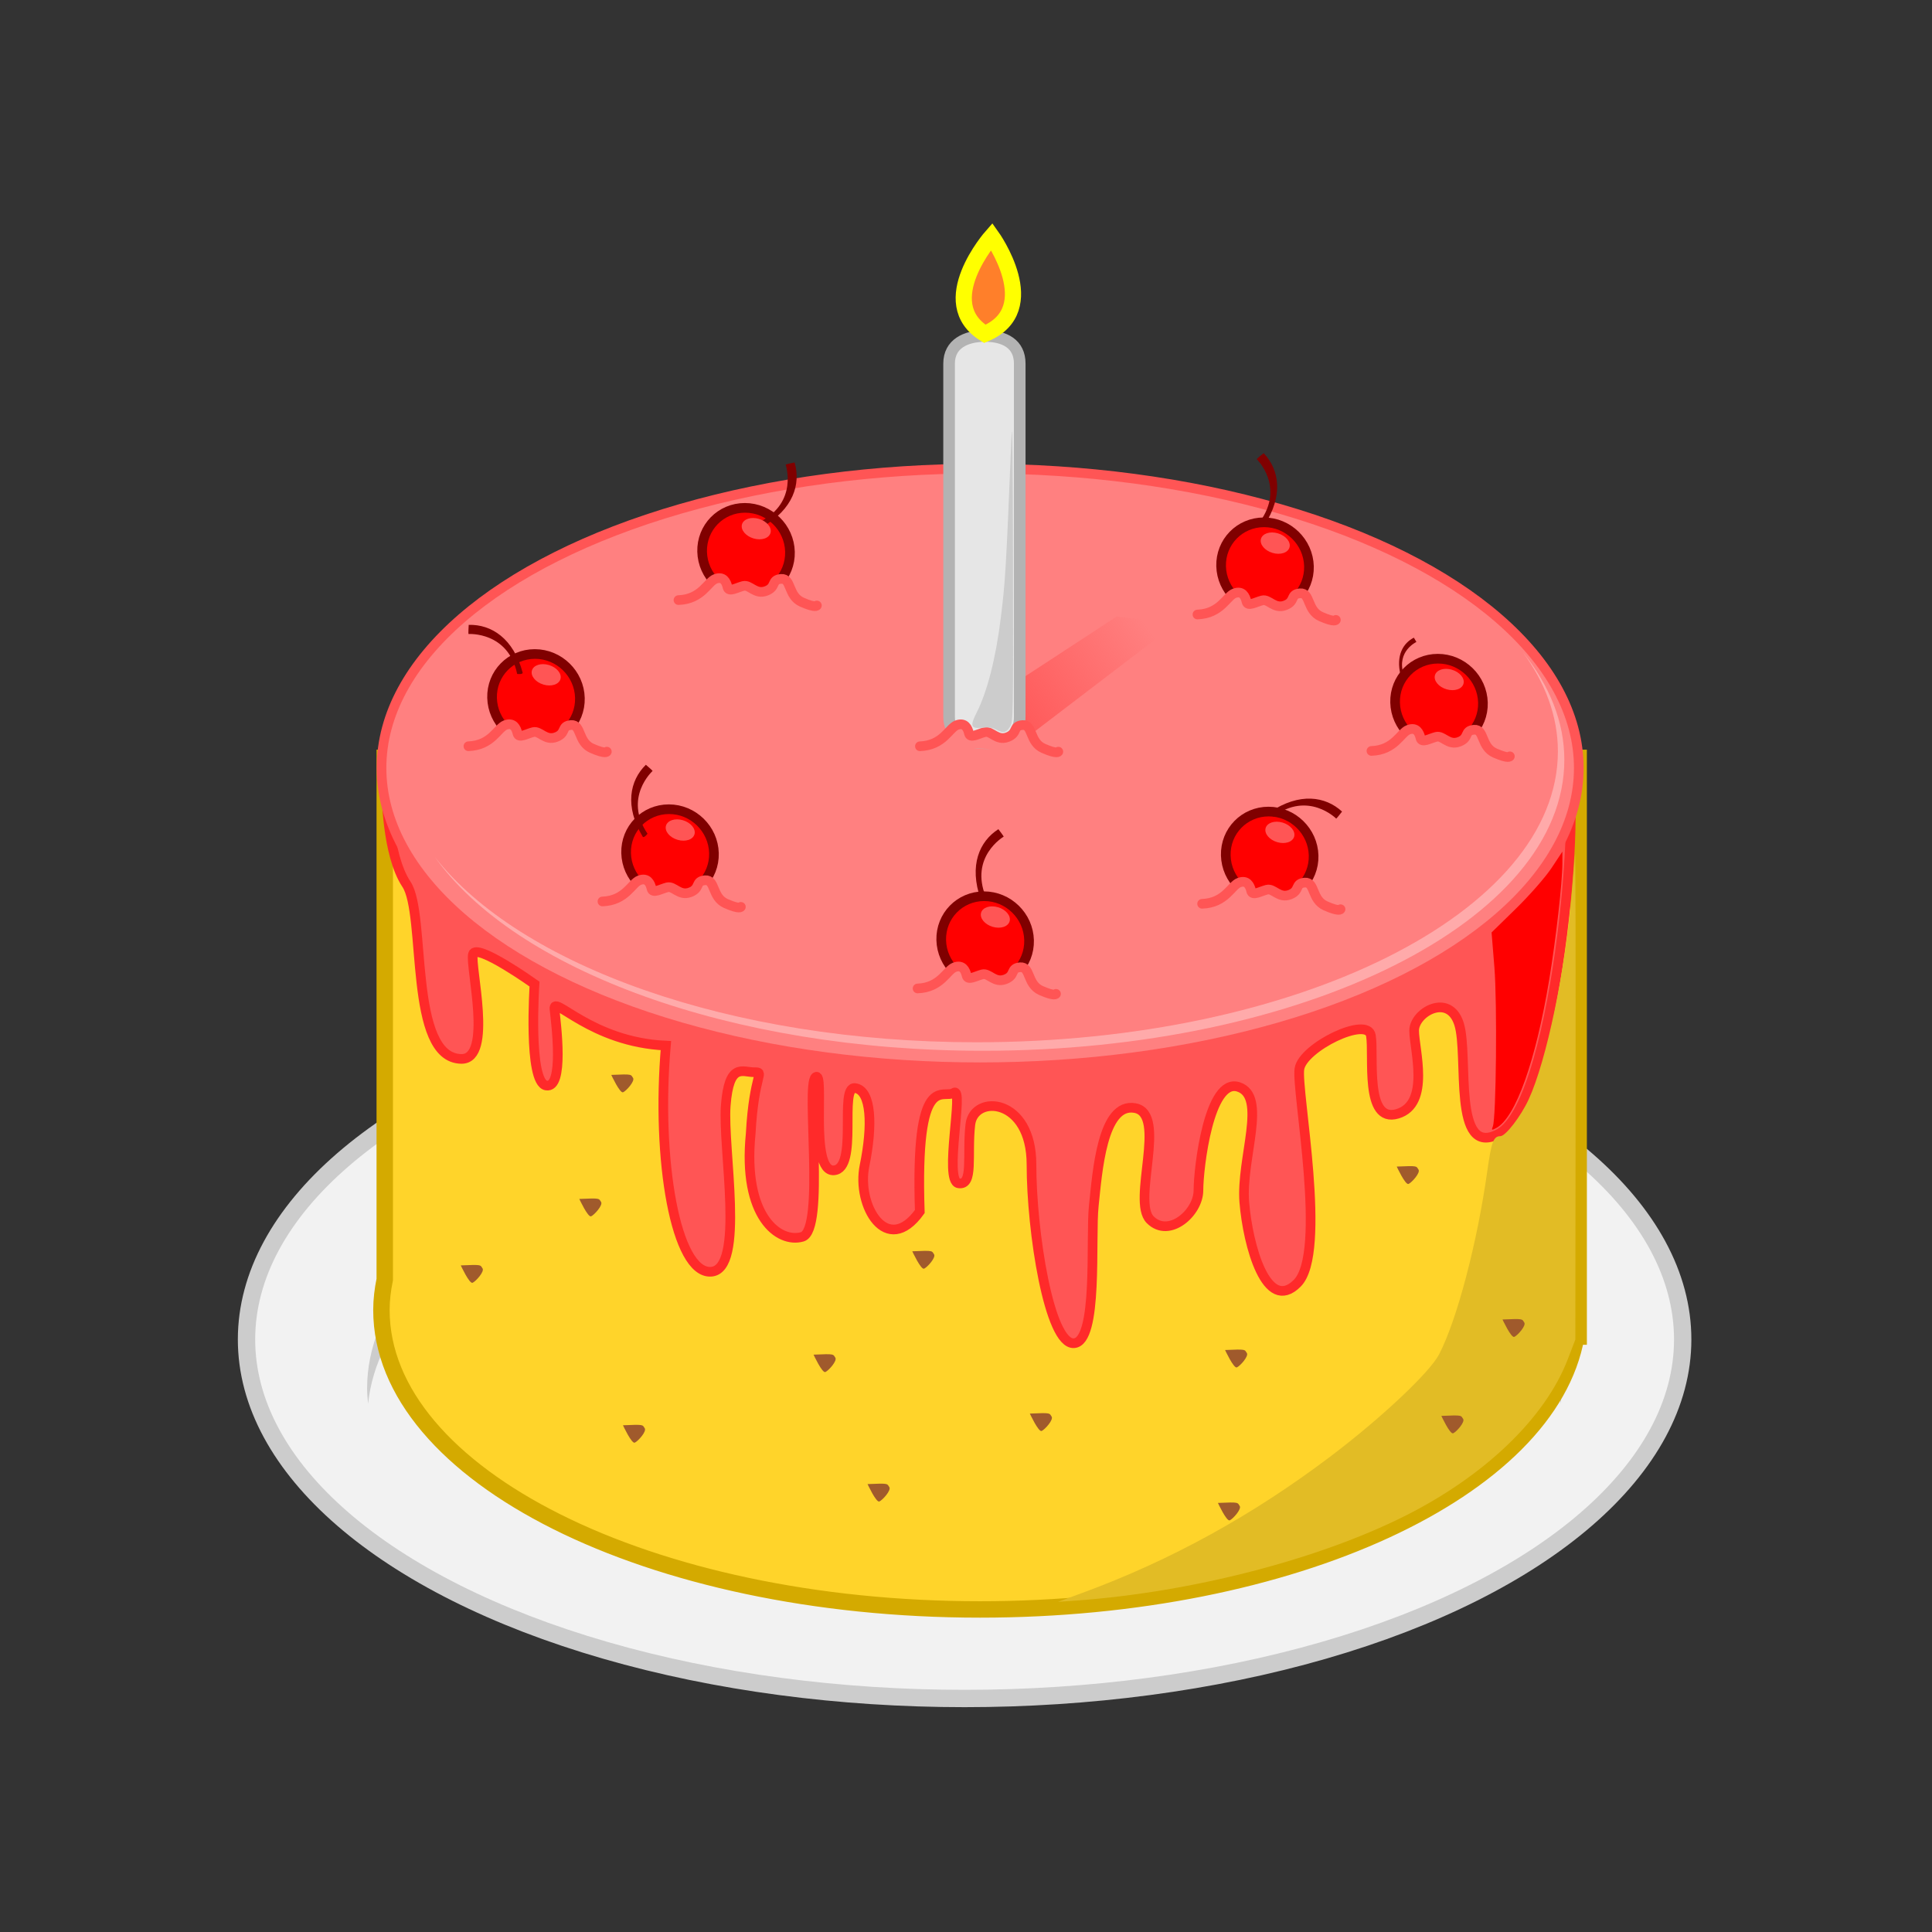 <?xml version="1.0" encoding="UTF-8" standalone="no"?>
<!-- Created with Inkscape (http://www.inkscape.org/) -->

<svg
   xmlns:dc="http://purl.org/dc/elements/1.1/"
   xmlns:cc="http://creativecommons.org/ns#"
   xmlns:rdf="http://www.w3.org/1999/02/22-rdf-syntax-ns#"
   xmlns:svg="http://www.w3.org/2000/svg"
   xmlns="http://www.w3.org/2000/svg"
   xmlns:sodipodi="http://sodipodi.sourceforge.net/DTD/sodipodi-0.dtd"
   xmlns:inkscape="http://www.inkscape.org/namespaces/inkscape"
   id="svg3660"
   viewBox="0 0 200 200"
   sodipodi:docname="cake.svg"
   version="1.1"
   inkscape:version="0.91 r13725"
   width="200"
   height="200">
  <rect x="0" y="0" width="200" height="200" fill="#333333" stroke="none"/>
  <defs
     id="defs3662">
    <linearGradient
       id="linearGradient7687"
       y2="380.16"
       gradientUnits="userSpaceOnUse"
       x2="413.82"
       y1="390.84"
       x1="398.84"
       inkscape:collect="always">
      <stop
         id="stop6366"
         style="stop-color:#ff5555"
         offset="0" />
      <stop
         id="stop6368"
         style="stop-color:#ff5555;stop-opacity:0"
         offset="1" />
    </linearGradient>
  </defs>
  <sodipodi:namedview
     id="base"
     bordercolor="#666666"
     inkscape:pageshadow="2"
     inkscape:window-y="24"
     pagecolor="#ffffff"
     inkscape:window-height="744"
     inkscape:window-maximized="1"
     inkscape:zoom="1.979899"
     inkscape:window-x="65"
     showgrid="false"
     borderopacity="1.0"
     inkscape:current-layer="layer1"
     inkscape:cx="93.367104"
     inkscape:cy="135.1973"
     inkscape:window-width="1301"
     inkscape:pageopacity="0.0"
     inkscape:document-units="px" />
  <g
     id="layer1"
     inkscape:label="Layer 1"
     inkscape:groupmode="layer"
     transform="translate(-0.171,-852.07)">
    <g
       transform="translate(-246.771,542.281)"
       id="g6987">
      <g
         transform="matrix(1.221,0,0,1.221,-241.48,-104.52)"
         id="g6983">
        <ellipse
           ry="20.708"
           rx="41.416"
           cy="309.9"
           cx="469.721"
           transform="matrix(1.47,0,0,1.47,-208.69,-2.671)"
           style="fill:#f2f2f2;stroke:#cccccc"
           id="path6449" />
        <path
           d="m 481.77,431.72 c -27.964,0 -50.628,11.332 -50.628,25.314 0,0.428 0.043,0.88 0.085,1.302 1.356,-13.377 23.453,-24.012 50.543,-24.012 27.09,0 49.216,10.635 50.572,24.012 0.042,-0.422 0.085,-0.875 0.085,-1.302 0,-13.982 -22.693,-25.314 -50.657,-25.314 z"
           inkscape:connector-curvature="0"
           style="fill:#cccccc"
           id="path6451" />
      </g>
      <g
         transform="translate(-48.199,-5.508)"
         id="g6372">
        <path
           d="m 334.97,393.75 0,54 c -0.212,1.042 -0.344,2.087 -0.344,3.156 0,17.112 27.744,31 61.969,31 32.379,0 58.946,-12.421 61.719,-28.25 l 0.25,0 0,-2.75 0,-57.156 -123.59,0 z"
           inkscape:connector-curvature="0"
           style="fill:#ffd42a;stroke:#d4aa00;stroke-width:1.7"
           id="rect5767" />
        <path
           inkscape:connector-curvature="0"
           style="fill:#ff5555;stroke:#ff2a2a;stroke-width:1px"
           sodipodi:nodetypes="csssssssssssssssssscssssscssscsscssscc"
           d="m 456.87,395.14 c 2.402,-1.399 -0.254,34.127 -6.559,37.521 -4.881,2.628 -3.099,-8.091 -4.131,-11.361 -1.033,-3.271 -4.648,-1.205 -4.648,0.689 0,1.893 1.721,7.574 -1.721,8.607 -3.443,1.033 -2.41,-6.025 -2.754,-8.091 -0.344,-2.066 -7.058,1.205 -7.402,3.443 -0.344,2.238 2.936,19.028 -0.228,22.192 -3.165,3.165 -5.112,-3.895 -5.477,-8.399 -0.365,-4.504 2.434,-10.955 -0.609,-11.929 -3.043,-0.974 -4.138,8.399 -4.138,10.711 0,2.313 -3.043,4.99 -4.99,3.043 -1.948,-1.948 1.826,-10.955 -1.582,-11.563 -3.408,-0.609 -3.895,6.695 -4.26,10.103 -0.365,3.408 0.487,14.12 -2.069,14.241 -2.556,0.122 -4.382,-11.563 -4.382,-18.501 0,-6.938 -5.964,-7.303 -6.329,-4.138 -0.365,3.165 0.365,6.329 -1.217,6.086 -1.582,-0.243 0.609,-10.103 -0.487,-9.372 -1.095,0.73 -4.017,-2.434 -3.53,12.294 -3.408,4.747 -6.573,-0.609 -5.721,-4.747 0.852,-4.138 0.73,-7.79 -0.974,-8.034 -1.704,-0.243 0.379,8.341 -2.204,8.514 -2.582,0.172 -0.861,-10.5 -1.893,-9.64 -1.033,0.861 1.033,15.837 -1.377,16.525 -2.41,0.689 -6.197,-2.066 -5.336,-10.673 0.344,-6.369 1.549,-6.369 0.344,-6.369 -1.205,0 -2.582,-1.033 -2.926,3.443 -0.344,4.476 2.066,17.042 -1.549,17.214 -3.615,0.172 -5.681,-11.533 -4.648,-23.411 -7.746,-0.344 -11.705,-5.336 -11.533,-3.787 0.172,1.549 1.033,8.263 -0.861,7.918 -1.893,-0.344 -1.205,-10.5 -1.205,-10.5 0,0 -6.025,-4.303 -6.369,-3.099 -0.344,1.205 2.124,10.888 -1.205,10.845 -5.524,-0.072 -3.615,-14.976 -5.681,-18.075 -2.066,-3.099 -2.066,-9.64 -2.066,-9.64 z"
           id="path5772" />
        <ellipse
           ry="30.985"
           rx="61.97"
           cy="425.779"
           cx="471.658"
           transform="translate(-75.052,-30.985)"
           style="fill:#ff8080;stroke:#ff5555"
           id="path5765" />
        <path
           inkscape:connector-curvature="0"
           style="fill:#e2bc25"
           d="m 407.22,480.18 c 9.1,-3.345 17.59,-8.016 25.656,-14.117 5.257,-3.976 10.286,-8.707 11.251,-10.584 1.855,-3.609 3.923,-11.471 4.968,-18.885 0.439,-3.119 0.645,-3.673 1.368,-3.682 0.542,-0.007 2.117,-2.056 2.925,-3.804 1.838,-3.978 3.822,-13.452 4.456,-21.274 0.146,-1.808 0.302,-3.67 0.346,-4.138 0.044,-0.469 0.069,10.651 0.056,24.709 l -0.025,25.561 -0.791,2.055 c -2.334,6.062 -8.555,12.045 -16.858,16.21 -9.012,4.521 -22.104,7.894 -33.96,8.749 l -1.948,0.14 2.556,-0.94 z"
           id="path5777" />
        <path
           inkscape:connector-curvature="0"
           style="fill:#ff0000"
           d="m 449.68,431.9 c 0.345,-0.877 0.46,-12.759 0.16,-16.473 l -0.292,-3.603 2.539,-2.483 c 1.397,-1.365 3.046,-3.248 3.665,-4.184 l 1.126,-1.702 0,1.25 c 0,1.926 -0.67,7.832 -1.361,11.998 -1.404,8.467 -3.485,14.297 -5.485,15.367 -0.472,0.253 -0.511,0.234 -0.353,-0.17 z"
           id="path5781" />
        <path
           inkscape:connector-curvature="0"
           style="fill:#a05a2c"
           d="m 379.36,455.53 c 2.289,-0.109 2.001,-0.027 2.247,0.3 0.246,0.326 -0.698,1.362 -1.025,1.5 -0.327,0.139 -1.222,-1.8 -1.222,-1.8 z"
           id="path5783" />
        <path
           inkscape:connector-curvature="0"
           style="fill:#a05a2c"
           d="m 401.75,461.63 c 2.289,-0.109 2.001,-0.027 2.247,0.3 0.246,0.326 -0.698,1.362 -1.025,1.5 -0.327,0.139 -1.222,-1.8 -1.222,-1.8 z"
           id="path5783-3" />
        <path
           inkscape:connector-curvature="0"
           style="fill:#a05a2c"
           d="m 355.11,439.41 c 2.289,-0.109 2.001,-0.027 2.247,0.3 0.246,0.326 -0.698,1.362 -1.025,1.5 -0.327,0.139 -1.222,-1.8 -1.222,-1.8 z"
           id="path5783-1" />
        <path
           inkscape:connector-curvature="0"
           style="fill:#a05a2c"
           d="m 359.63,462.84 c 2.289,-0.109 2.001,-0.027 2.247,0.3 0.246,0.326 -0.698,1.362 -1.025,1.5 -0.327,0.139 -1.222,-1.8 -1.222,-1.8 z"
           id="path5783-2" />
        <path
           inkscape:connector-curvature="0"
           style="fill:#a05a2c"
           d="m 389.58,444.83 c 2.289,-0.109 2.001,-0.027 2.247,0.3 0.246,0.326 -0.698,1.362 -1.025,1.5 -0.327,0.139 -1.222,-1.8 -1.222,-1.8 z"
           id="path5783-33" />
        <path
           inkscape:connector-curvature="0"
           style="fill:#a05a2c"
           d="m 421.96,455.05 c 2.289,-0.109 2.001,-0.027 2.247,0.3 0.246,0.326 -0.698,1.362 -1.025,1.5 -0.327,0.139 -1.222,-1.8 -1.222,-1.8 z"
           id="path5783-4" />
        <path
           inkscape:connector-curvature="0"
           style="fill:#a05a2c"
           d="m 439.73,436.06 c 2.289,-0.109 2.001,-0.027 2.247,0.3 0.246,0.326 -0.698,1.362 -1.025,1.5 -0.327,0.139 -1.222,-1.8 -1.222,-1.8 z"
           id="path5783-11" />
        <path
           inkscape:connector-curvature="0"
           style="fill:#a05a2c"
           d="m 450.68,451.89 c 2.289,-0.109 2.001,-0.027 2.247,0.3 0.246,0.326 -0.698,1.362 -1.025,1.5 -0.327,0.139 -1.222,-1.8 -1.222,-1.8 z"
           id="path5783-38" />
        <path
           inkscape:connector-curvature="0"
           style="fill:#a05a2c"
           d="m 444.35,461.87 c 2.289,-0.109 2.001,-0.027 2.247,0.3 0.246,0.326 -0.698,1.362 -1.025,1.5 -0.327,0.139 -1.222,-1.8 -1.222,-1.8 z"
           id="path5783-7" />
        <path
           inkscape:connector-curvature="0"
           style="fill:#a05a2c"
           d="m 421.22,470.88 c 2.289,-0.109 2.001,-0.027 2.247,0.3 0.246,0.326 -0.698,1.362 -1.025,1.5 -0.327,0.139 -1.222,-1.8 -1.222,-1.8 z"
           id="path5783-42" />
        <path
           inkscape:connector-curvature="0"
           style="fill:#a05a2c"
           d="m 358.42,426.57 c 2.289,-0.109 2.001,-0.027 2.247,0.3 0.246,0.326 -0.698,1.362 -1.025,1.5 -0.327,0.139 -1.222,-1.8 -1.222,-1.8 z"
           id="path5783-77" />
        <path
           inkscape:connector-curvature="0"
           style="fill:#a05a2c"
           d="m 342.84,446.29 c 2.289,-0.109 2.001,-0.027 2.247,0.3 0.246,0.326 -0.698,1.362 -1.025,1.5 -0.327,0.139 -1.222,-1.8 -1.222,-1.8 z"
           id="path5783-9" />
        <path
           inkscape:connector-curvature="0"
           style="fill:#a05a2c"
           d="m 384.95,468.93 c 2.289,-0.109 2.001,-0.027 2.247,0.3 0.246,0.326 -0.698,1.362 -1.025,1.5 -0.327,0.139 -1.222,-1.8 -1.222,-1.8 z"
           id="path5783-31" />
        <path
           inkscape:connector-curvature="0"
           style="fill:#ffaaaa"
           d="m 452.77,382.79 c 2.347,3.217 3.643,6.667 3.643,10.29 0,16.622 -26.949,30.112 -60.194,30.112 -25.525,0 -47.311,-7.972 -56.066,-19.184 8.278,11.677 30.543,20.065 56.733,20.065 33.245,0 60.194,-13.49 60.194,-30.112 0,-3.951 -1.543,-7.714 -4.31,-11.171 z"
           id="path5887" />
        <g
           transform="translate(-6.329,-2.434)"
           id="g6075">
          <g
             transform="translate(-18.015,-9.738)"
             id="g6068">
            <g
               transform="translate(87.528,17.412)"
               id="g6044">
              <circle
                 r="4.546"
                 cy="264.696"
                 cx="478.56"
                 transform="matrix(1,0,0.025,1,-175.99,102.48)"
                 style="fill:#ff0000;stroke:#800000;stroke-linecap:round;stroke-linejoin:round"
                 id="path5900" />
              <path
                 inkscape:connector-curvature="0"
                 style="fill:#800000"
                 d="m 310.87,364.61 c 3.2,-1.842 4.007,-4.438 3.341,-6.68 -0.898,0.184 -0.921,0.222 -0.921,0.222 0,0 1.338,3.897 -2.69,5.939 0.094,0.594 0.27,0.519 0.27,0.519 z"
                 id="path5902" />
              <ellipse
                 ry="1.058"
                 rx="1.531"
                 cy="263.102"
                 cx="476.934"
                 transform="matrix(0.966,0.284,-0.26,0.959,-82.069,-22.981)"
                 style="fill:#ff5555"
                 id="path5904" />
            </g>
            <path
               inkscape:connector-curvature="0"
               style="fill:#ff8080;stroke:#ff5555;stroke-width:1px;stroke-linecap:round;stroke-linejoin:round"
               d="m 389.72,389.59 c 2.41,-0.086 3.012,-1.893 3.83,-2.195 0.818,-0.301 1.119,0.301 1.248,0.861 0.129,0.559 0.947,0.043 1.635,-0.129 0.689,-0.172 1.248,0.947 2.367,0.516 1.119,-0.43 0.473,-1.162 1.549,-1.248 1.076,-0.086 0.689,1.764 2.152,2.41 1.463,0.646 1.549,0.344 1.549,0.344"
               id="path6066" />
          </g>
        </g>
        <g
           transform="translate(116.91,6.737)"
           id="g6044-6">
          <circle
             r="4.546"
             cy="264.696"
             cx="478.56"
             transform="matrix(1,0,0.025,1,-175.99,102.48)"
             style="fill:#ff0000;stroke:#800000;stroke-linecap:round;stroke-linejoin:round"
             id="path5900-5" />
          <path
             inkscape:connector-curvature="0"
             style="fill:#800000"
             d="m 309.11,362.94 c 2.01,-3.096 1.548,-5.776 -0.066,-7.468 -0.716,0.573 -0.719,0.617 -0.719,0.617 0,0 2.966,2.861 0.308,6.512 0.354,0.486 0.477,0.34 0.477,0.34 z"
             id="path5902-0" />
          <ellipse
             ry="1.058"
             rx="1.531"
             cy="263.102"
             cx="476.934"
             transform="matrix(0.966,0.284,-0.26,0.959,-82.069,-22.981)"
             style="fill:#ff5555"
             id="path5904-2" />
        </g>
        <path
           inkscape:connector-curvature="0"
           style="fill:#ff8080;stroke:#ff5555;stroke-width:1px;stroke-linecap:round;stroke-linejoin:round"
           d="m 419.1,378.91 c 2.41,-0.086 3.012,-1.893 3.83,-2.195 0.818,-0.301 1.119,0.301 1.248,0.861 0.129,0.559 0.947,0.043 1.635,-0.129 0.689,-0.172 1.248,0.947 2.367,0.516 1.119,-0.43 0.473,-1.162 1.549,-1.248 1.076,-0.086 0.689,1.764 2.152,2.41 1.463,0.646 1.549,0.344 1.549,0.344"
           id="path6066-8" />
        <g
           transform="translate(47.879,29.006)"
           id="g6075-6">
          <g
             transform="translate(-18.015,-9.738)"
             id="g6068-0">
            <g
               transform="translate(87.528,17.412)"
               id="g6044-2">
              <circle
                 r="4.546"
                 cy="264.696"
                 cx="478.56"
                 transform="matrix(1,0,0.025,1,-175.99,102.48)"
                 style="fill:#ff0000;stroke:#800000;stroke-linecap:round;stroke-linejoin:round"
                 id="path5900-4" />
              <path
                 inkscape:connector-curvature="0"
                 style="fill:#800000"
                 d="m 309.21,362.69 c 3.062,-2.062 5.749,-1.644 7.468,-0.059 -0.561,0.726 -0.605,0.729 -0.605,0.729 0,0 -2.91,-2.917 -6.516,-0.199 -0.492,-0.346 -0.347,-0.471 -0.347,-0.471 z"
                 id="path5902-8" />
              <ellipse
                 ry="1.058"
                 rx="1.531"
                 cy="263.102"
                 cx="476.934"
                 transform="matrix(0.966,0.284,-0.26,0.959,-82.069,-22.981)"
                 style="fill:#ff5555"
                 id="path5904-6" />
            </g>
            <path
               inkscape:connector-curvature="0"
               style="fill:#ff8080;stroke:#ff5555;stroke-width:1px;stroke-linecap:round;stroke-linejoin:round"
               d="m 389.72,389.59 c 2.41,-0.086 3.012,-1.893 3.83,-2.195 0.818,-0.301 1.119,0.301 1.248,0.861 0.129,0.559 0.947,0.043 1.635,-0.129 0.689,-0.172 1.248,0.947 2.367,0.516 1.119,-0.43 0.473,-1.162 1.549,-1.248 1.076,-0.086 0.689,1.764 2.152,2.41 1.463,0.646 1.549,0.344 1.549,0.344"
               id="path6066-5" />
          </g>
        </g>
        <g
           transform="translate(-28.074,12.695)"
           id="g6075-0">
          <g
             transform="translate(-18.015,-9.738)"
             id="g6068-9">
            <g
               transform="translate(87.528,17.412)"
               id="g6044-0">
              <circle
                 r="4.546"
                 cy="264.696"
                 cx="478.56"
                 transform="matrix(1,0,0.025,1,-175.99,102.48)"
                 style="fill:#ff0000;stroke:#800000;stroke-linecap:round;stroke-linejoin:round"
                 id="path5900-0" />
              <path
                 inkscape:connector-curvature="0"
                 style="fill:#800000"
                 d="m 307.81,364.57 c -0.951,-3.567 -3.25,-5.019 -5.587,-4.956 -0.055,0.915 -0.024,0.947 -0.024,0.947 0,0 4.111,-0.284 5.04,4.135 0.598,0.063 0.571,-0.126 0.571,-0.126 z"
                 id="path5902-6" />
              <ellipse
                 ry="1.058"
                 rx="1.531"
                 cy="263.102"
                 cx="476.934"
                 transform="matrix(0.966,0.284,-0.26,0.959,-82.069,-22.981)"
                 style="fill:#ff5555"
                 id="path5904-1" />
            </g>
            <path
               inkscape:connector-curvature="0"
               style="fill:#ff8080;stroke:#ff5555;stroke-width:1px;stroke-linecap:round;stroke-linejoin:round"
               d="m 389.72,389.59 c 2.41,-0.086 3.012,-1.893 3.83,-2.195 0.818,-0.301 1.119,0.301 1.248,0.861 0.129,0.559 0.947,0.043 1.635,-0.129 0.689,-0.172 1.248,0.947 2.367,0.516 1.119,-0.43 0.473,-1.162 1.549,-1.248 1.076,-0.086 0.689,1.764 2.152,2.41 1.463,0.646 1.549,0.344 1.549,0.344"
               id="path6066-3" />
          </g>
        </g>
        <g
           transform="translate(18.423,37.77)"
           id="g6075-8">
          <g
             transform="translate(-18.015,-9.738)"
             id="g6068-93">
            <g
               transform="translate(87.528,17.412)"
               id="g6044-4">
              <circle
                 r="4.546"
                 cy="264.696"
                 cx="478.56"
                 transform="matrix(1,0,0.025,1,-175.99,102.48)"
                 style="fill:#ff0000;stroke:#800000;stroke-linecap:round;stroke-linejoin:round"
                 id="path5900-46" />
              <path
                 inkscape:connector-curvature="0"
                 style="fill:#800000"
                 d="m 308.72,362.93 c -1.218,-3.485 -0.133,-5.978 1.836,-7.24 0.56,0.726 0.552,0.77 0.552,0.77 0,0 -3.56,2.076 -1.844,6.253 -0.459,0.388 -0.544,0.217 -0.544,0.217 z"
                 id="path5902-06" />
              <ellipse
                 ry="1.058"
                 rx="1.531"
                 cy="263.102"
                 cx="476.934"
                 transform="matrix(0.966,0.284,-0.26,0.959,-82.069,-22.981)"
                 style="fill:#ff5555"
                 id="path5904-61" />
            </g>
            <path
               inkscape:connector-curvature="0"
               style="fill:#ff8080;stroke:#ff5555;stroke-width:1px;stroke-linecap:round;stroke-linejoin:round"
               d="m 389.72,389.59 c 2.41,-0.086 3.012,-1.893 3.83,-2.195 0.818,-0.301 1.119,0.301 1.248,0.861 0.129,0.559 0.947,0.043 1.635,-0.129 0.689,-0.172 1.248,0.947 2.367,0.516 1.119,-0.43 0.473,-1.162 1.549,-1.248 1.076,-0.086 0.689,1.764 2.152,2.41 1.463,0.646 1.549,0.344 1.549,0.344"
               id="path6066-84" />
          </g>
        </g>
        <g
           transform="translate(65.407,13.182)"
           id="g6075-96">
          <g
             transform="translate(-18.015,-9.738)"
             id="g6068-3">
            <g
               transform="translate(87.528,17.412)"
               id="g6044-7">
              <circle
                 r="4.546"
                 cy="264.696"
                 cx="478.56"
                 transform="matrix(1,0,0.025,1,-175.99,102.48)"
                 style="fill:#ff0000;stroke:#800000;stroke-linecap:round;stroke-linejoin:round"
                 id="path5900-8" />
              <path
                 inkscape:connector-curvature="0"
                 style="fill:#800000"
                 d="m 305.2,364.29 c -0.477,-1.96 0.246,-3.257 1.383,-3.838 0.266,0.425 0.259,0.448 0.259,0.448 0,0 -2.046,0.939 -1.335,3.302 -0.27,0.187 -0.307,0.089 -0.307,0.089 z"
                 id="path5902-82" />
              <ellipse
                 ry="1.058"
                 rx="1.531"
                 cy="263.102"
                 cx="476.934"
                 transform="matrix(0.966,0.284,-0.26,0.959,-82.069,-22.981)"
                 style="fill:#ff5555"
                 id="path5904-9" />
            </g>
            <path
               inkscape:connector-curvature="0"
               style="fill:#ff8080;stroke:#ff5555;stroke-width:1px;stroke-linecap:round;stroke-linejoin:round"
               d="m 389.72,389.59 c 2.41,-0.086 3.012,-1.893 3.83,-2.195 0.818,-0.301 1.119,0.301 1.248,0.861 0.129,0.559 0.947,0.043 1.635,-0.129 0.689,-0.172 1.248,0.947 2.367,0.516 1.119,-0.43 0.473,-1.162 1.549,-1.248 1.076,-0.086 0.689,1.764 2.152,2.41 1.463,0.646 1.549,0.344 1.549,0.344"
               id="path6066-1" />
          </g>
        </g>
        <g
           transform="translate(-14.198,28.763)"
           id="g6075-3">
          <g
             transform="translate(-18.015,-9.738)"
             id="g6068-5">
            <g
               transform="translate(87.528,17.412)"
               id="g6044-9">
              <circle
                 r="4.546"
                 cy="264.696"
                 cx="478.56"
                 transform="matrix(1,0,0.025,1,-175.99,102.48)"
                 style="fill:#ff0000;stroke:#800000;stroke-linecap:round;stroke-linejoin:round"
                 id="path5900-84" />
              <path
                 inkscape:connector-curvature="0"
                 style="fill:#800000"
                 d="m 306.37,365.49 c -1.906,-3.162 -1.354,-5.824 0.315,-7.462 0.697,0.596 0.698,0.64 0.698,0.64 0,0 -3.059,2.76 -0.525,6.498 -0.37,0.474 -0.488,0.323 -0.488,0.323 z"
                 id="path5902-07" />
              <ellipse
                 ry="1.058"
                 rx="1.531"
                 cy="263.102"
                 cx="476.934"
                 transform="matrix(0.966,0.284,-0.26,0.959,-82.069,-22.981)"
                 style="fill:#ff5555"
                 id="path5904-63" />
            </g>
            <path
               inkscape:connector-curvature="0"
               style="fill:#ff8080;stroke:#ff5555;stroke-width:1px;stroke-linecap:round;stroke-linejoin:round"
               d="m 389.72,389.59 c 2.41,-0.086 3.012,-1.893 3.83,-2.195 0.818,-0.301 1.119,0.301 1.248,0.861 0.129,0.559 0.947,0.043 1.635,-0.129 0.689,-0.172 1.248,0.947 2.367,0.516 1.119,-0.43 0.473,-1.162 1.549,-1.248 1.076,-0.086 0.689,1.764 2.152,2.41 1.463,0.646 1.549,0.344 1.549,0.344"
               id="path6066-6" />
          </g>
        </g>
        <path
           inkscape:connector-curvature="0"
           style="fill:url(#linearGradient7687)"
           d="m 393.34,390.49 17.386,-11.361 6.197,0.689 -16.009,12.222 z"
           id="path6362" />
        <path
           inkscape:connector-curvature="0"
           style="fill:#e6e6e6;stroke:#b3b3b3;stroke-width:1.202;stroke-linecap:round;stroke-linejoin:round"
           sodipodi:nodetypes="sssssss"
           d="m 397.12,350.08 c 2.026,0 3.584,0.827 3.584,2.853 l 0,36.572 c 0,2.026 -1.476,2.726 -3.502,2.726 -2.026,0 -3.812,-0.7 -3.812,-2.726 l 0,-36.572 c 0,-2.026 1.704,-2.853 3.73,-2.853 z"
           id="rect6304" />
        <path
           inkscape:connector-curvature="0"
           style="fill:#ff7f2a;stroke:#ffff00;stroke-width:1.675px"
           sodipodi:nodetypes="ccc"
           d="m 397.09,349.86 c -5.3,-3.261 0.713,-10.09 0.713,-10.09 0,0 5.402,7.542 -0.713,10.09 z"
           id="path6341" />
        <path
           d="m 390.37,392.55 c 2.41,-0.086 3.012,-1.893 3.83,-2.195 0.818,-0.301 1.119,0.301 1.248,0.861 0.129,0.559 0.947,0.043 1.635,-0.129 0.689,-0.172 1.248,0.947 2.367,0.516 1.119,-0.43 0.473,-1.162 1.549,-1.248 1.076,-0.086 0.689,1.764 2.152,2.41 1.463,0.646 1.549,0.344 1.549,0.344"
           inkscape:connector-curvature="0"
           style="fill:#ff8080;stroke:#ff5555;stroke-width:1px;stroke-linecap:round;stroke-linejoin:round"
           id="path6356" />
        <path
           inkscape:connector-curvature="0"
           style="fill:#cccccc"
           d="m 398.24,390.81 c -0.359,-0.195 -0.763,-0.246 -1.413,-0.178 -1.187,0.122 -1.296,-0.165 -0.592,-1.551 1.1,-2.166 1.983,-5.616 2.502,-9.776 0.479,-3.844 0.549,-5.031 1.111,-18.763 0.089,-2.174 0.142,2.212 0.159,13.082 0.025,16.023 0.018,16.364 -0.316,16.913 -0.377,0.619 -0.701,0.68 -1.452,0.273 z"
           id="path6360" />
      </g>
    </g>
  </g>
</svg>
